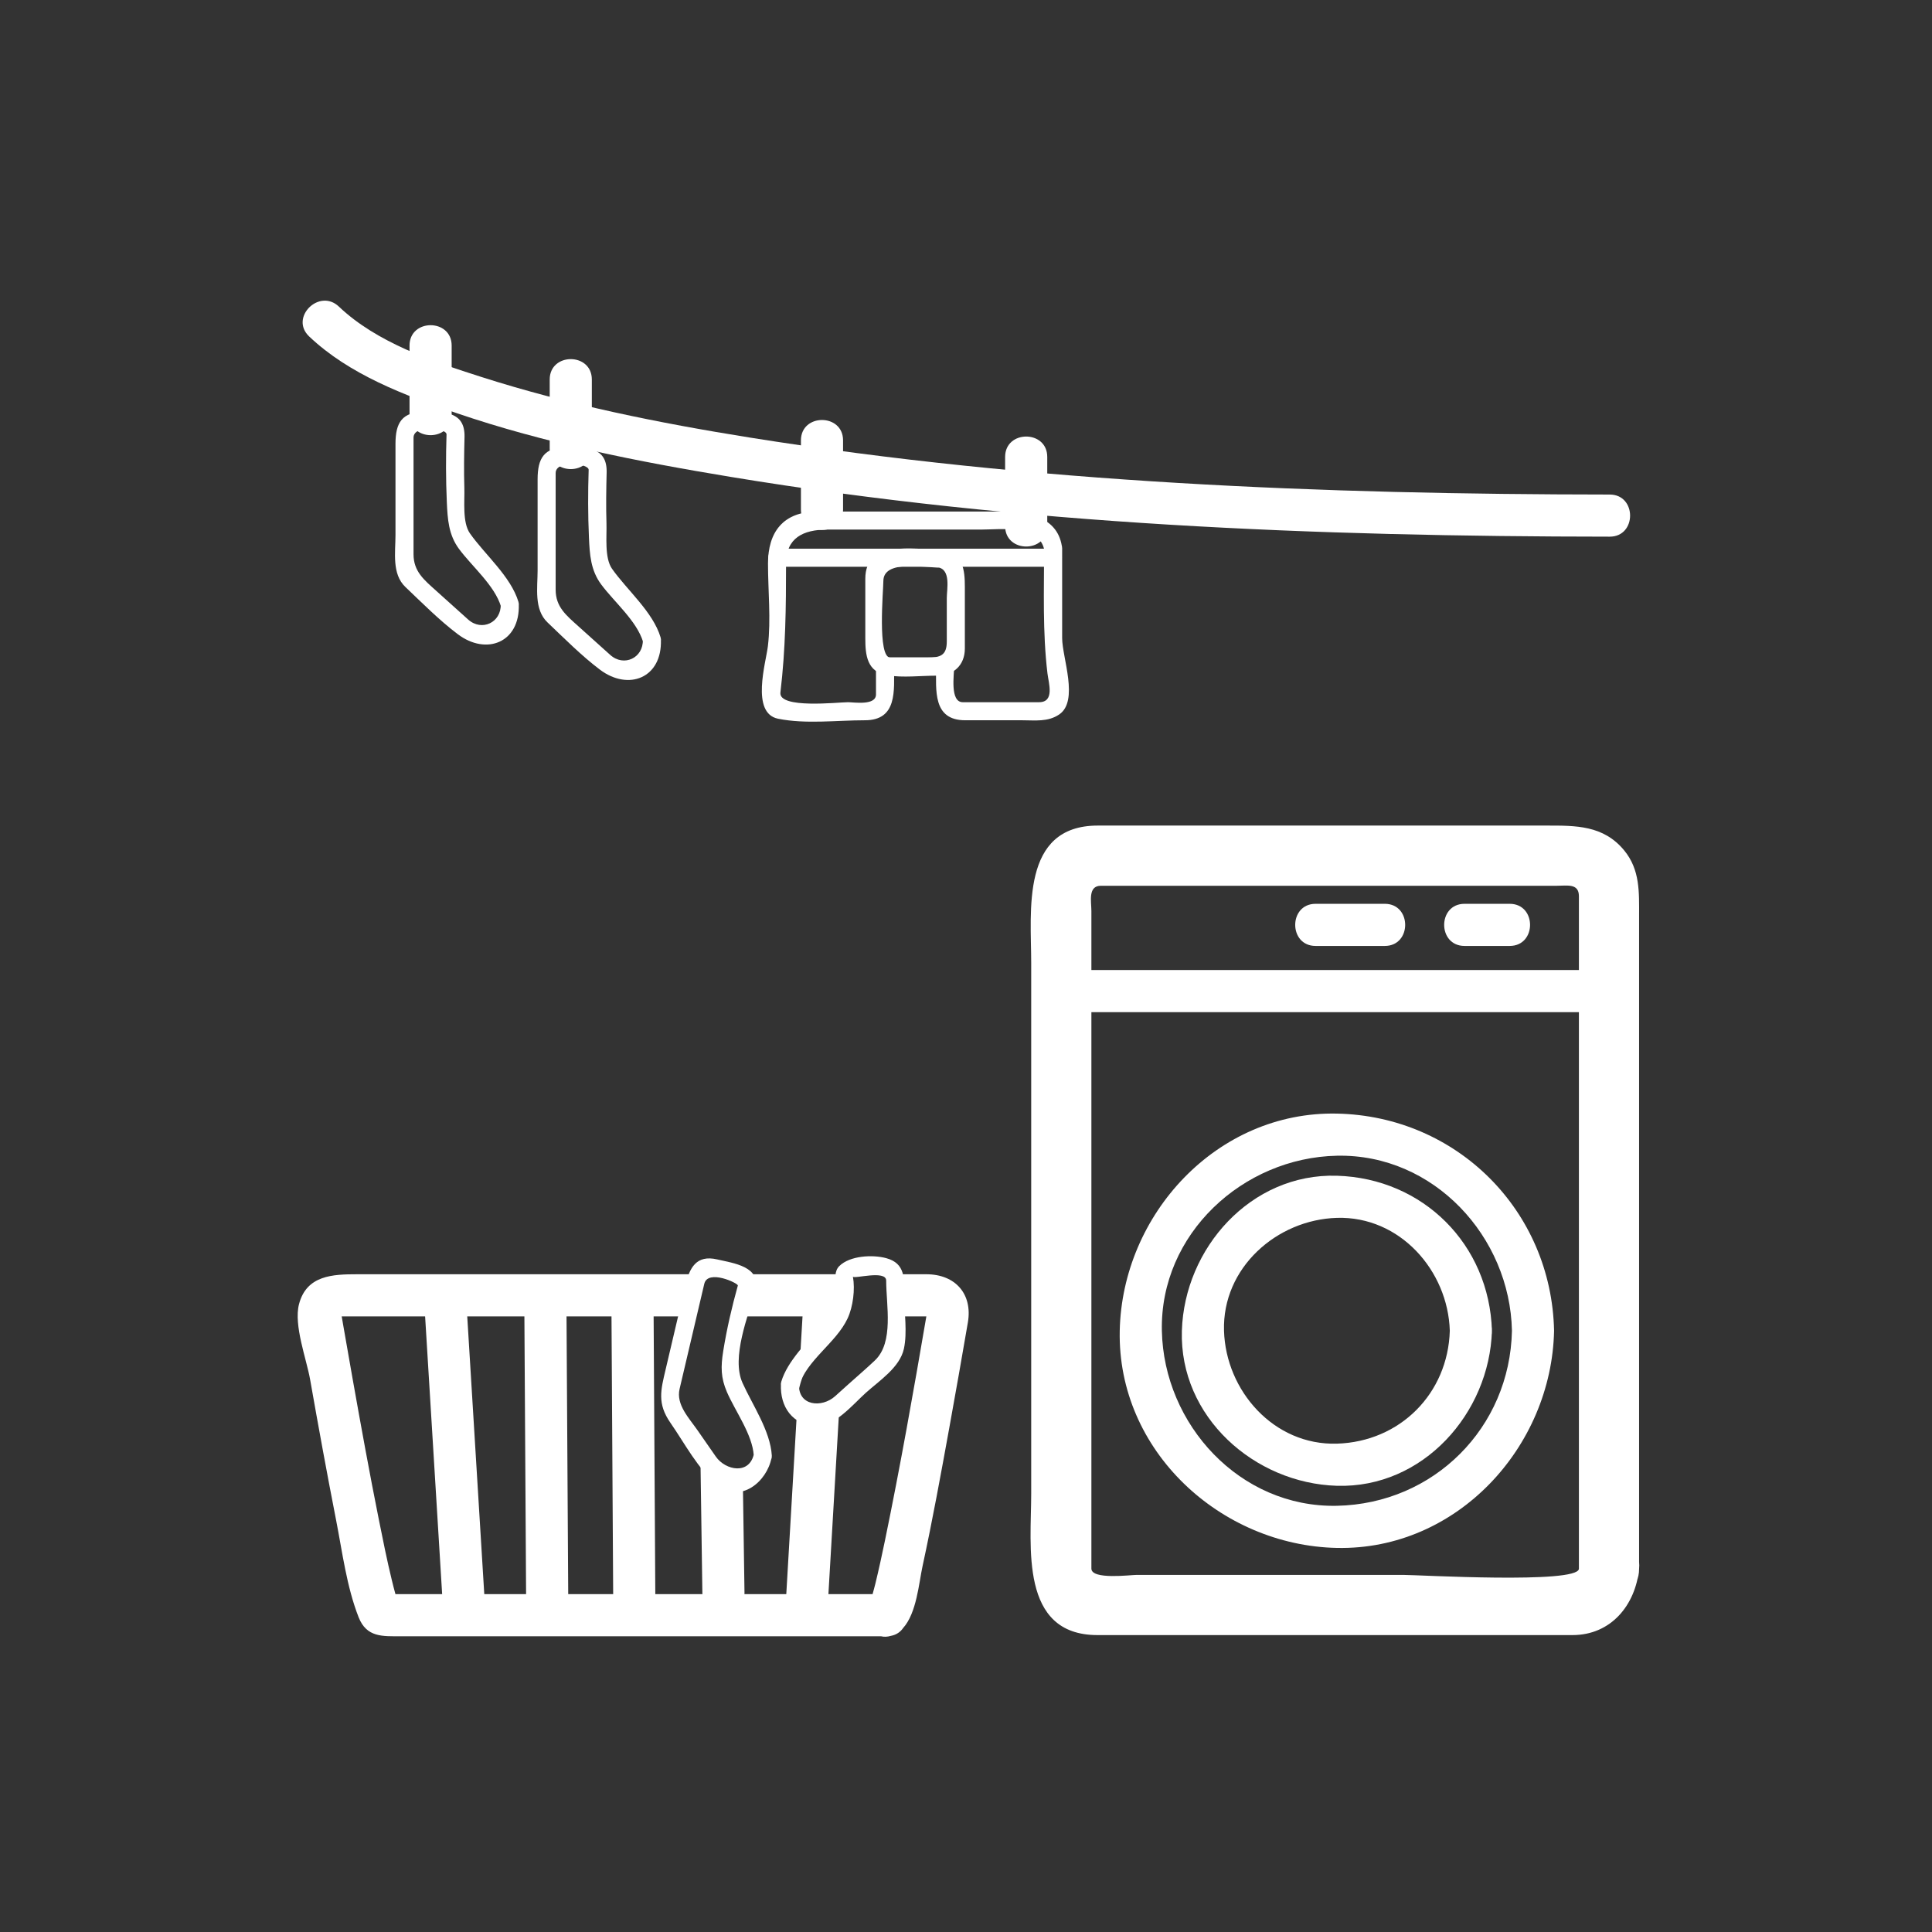 <svg xmlns="http://www.w3.org/2000/svg" viewBox="20 20 321 321">
<rect x="20" y="20" width="321" height="321" fill="#333333" stroke="none"/>
<g fill="#fff">
<path d="m287.333,181.167c-30.139,0-60.276,0-90.415,0-4.514,0-4.514,7 0,7 30.139,0 60.276,0 90.415,0 4.514,0 4.514-7 0-7z"/>
<path d="m282.333,280.667c-.256,2.534-26.718,1-29.19,1-14.766,0-29.531,0-44.297,0-1.003,0-7.513,.851-7.513-1.047 0-2.55 0-5.1 0-7.65 0-13.694 0-27.389 0-41.083 0-15.443 0-30.886 0-46.328 0-4.735 0-9.471 0-14.206 0-1.563-.611-4.186 1.582-4.186 25.266,0 50.53,0 75.796,0 1.657,0 3.622-.436 3.622,1.732 0,3.078 0,6.157 0,9.235 0,12.938 0,25.875 0,38.813 0,21.241 0,42.481 0,63.72 0,6.448 10,6.448 10,0 0-23.852 0-47.702 0-71.554 0-12.333 0-24.667 0-37 0-3.865 .178-7.604-2.489-10.836-3.447-4.179-8.054-4.11-12.887-4.11-24.853,0-49.705,0-74.558,0-12.849,0-11.066,14.22-11.066,22.828 0,14.641 0,29.282 0,43.923 0,14.757 0,29.515 0,44.272 0,8.649-1.989,23.477 11.017,23.477 24.702,0 49.405,0 74.107,0 1.604,0 3.207,0 4.81,0 6.439,0 10.464-5.02 11.066-11 .646-6.415-9.359-6.353-10,0z"/>
<path d="m238.583,177.167c3.833,0 7.667,0 11.5,0 4.514,0 4.514-7 0-7-3.833,0-7.667,0-11.5,0-4.514,0-4.514,7 0,7z"/>
<path d="m263.333,177.167c2.5,0 5,0 7.5,0 4.514,0 4.514-7 0-7-2.5,0-5,0-7.5,0-4.514,0-4.514,7 0,7z"/>
<path d="m271.208,241.104c-.334,16.106-12.978,28.748-29.083,29.082s-28.758-13.479-29.082-29.082c-.334-16.106 13.479-28.758 29.082-29.082 16.106-.334 28.759,13.478 29.083,29.082 .094,4.508 7.094,4.517 7,0-.414-19.949-16.134-35.668-36.083-36.082-19.947-.414-35.681,16.757-36.082,36.082-.414,19.947 16.757,35.681 36.082,36.082 19.947,.414 35.682-16.757 36.083-36.082 .094-4.517-6.906-4.508-7-0z"/>
<path d="m260.883,241.104c-.313,10.461-8.297,18.444-18.758,18.758-10.459,.313-18.458-8.768-18.757-18.758-.313-10.458 8.767-18.459 18.757-18.758 10.458-.314 18.459,8.767 18.758,18.758 .135,4.504 7.136,4.517 7,0-.43-14.331-11.427-25.328-25.758-25.758-14.325-.429-25.347,12.073-25.757,25.758-.429,14.325 12.072,25.348 25.757,25.758 14.325,.429 25.348-12.073 25.758-25.758 .136-4.517-6.865-4.504-7,0z"/>
<path d="m287.453,102.167c-47.691-.034-95.762-1.933-142.921-9.475-15.026-2.403-30.048-5.427-44.559-10.062-8.101-2.587-17.366-5.696-23.665-11.688-3.269-3.109-8.226,1.833-4.95,4.95 6.664,6.338 15.878,9.795 24.423,12.718 14.787,5.058 30.28,8.093 45.669,10.633 48.133,7.945 97.296,9.889 146.003,9.923 4.515,.004 4.514-6.996 0-6.999z"/>
<path d="m187,95.917c0,3.833 0,7.667 0,11.5 0,4.514 7,4.514 7,0 0-3.833 0-7.667 0-11.5 0-4.514-7-4.514-7,0z"/>
<path d="m153.074,93.167c0,3.833 0,7.667 0,11.5 0,4.514 7,4.514 7,0 0-3.833 0-7.667 0-11.5 0-4.514-7-4.514-7,0z"/>
<path d="m111.333,83.054c0,3.833 0,7.667 0,11.5 0,4.514 7,4.514 7,0 0-3.833 0-7.667 0-11.5 0-4.514-7-4.514-7,0z"/>
<path d="m88.043,77.417c0,3.833 0,7.667 0,11.5 0,4.514 7,4.514 7,0 0-3.833 0-7.667 0-11.5 0-4.514-7-4.514-7,0z"/>
<path d="m196.423,110.709c-.832-5.055-6.029-5.716-10.282-5.716-5.676,0-11.353,0-17.029,0-4.421,0-8.843,0-13.264,0-5.772,0-8.246,3.455-8.246,8.645 0,4.475 .513,9.276-.017,13.715-.325,2.724-2.888,11.137 1.693,12.062 4.595,.928 9.752,.256 14.425,.256 5.422,0 4.842-4.946 4.842-8.949-.5,.5-1,1-1.5,1.5 3.33,0 6.66,0 9.989,0-.5-.5-1-1-1.5-1.5 0,4.002-.58,8.949 4.842,8.949 3.149,0 6.299,0 9.448,0 2.18,0 4.273,.308 6.154-.96 3.332-2.247 .498-9.462 .498-12.687 0-4.972 0-9.944 0-14.917 0-1.935-3-1.935-3,0 0,6.958-.267,13.873 .558,20.777 .192,1.61 1.244,4.786-1.399,4.786-2.207,0-4.414,0-6.621,0-2.017,0-4.033,0-6.05,0-2.173,0-1.43-4.642-1.43-5.949 0-.818-.682-1.5-1.5-1.5-3.33,0-6.66,0-9.989,0-.818,0-1.5,.682-1.5,1.5 0,1.554 0,3.107 0,4.661 0,1.898-3.692,1.288-4.653,1.288-1.617,0-11.556,1.149-11.227-1.613 .863-7.228 .937-14.13 .937-21.42 0-4.255 2.842-5.645 6.835-5.645 3.892,0 7.783,0 11.674,0 4.597,0 9.195,0 13.792,0 3.257,0 9.893-.946 10.627,3.514 .314,1.907 3.204,1.096 2.893-.797z"/>
<path d="m175.831,114.264c2.206,.356 1.478,3.648 1.478,5.095 0,2.403 0,4.807 0,7.209 0,2.34-1.073,2.693-3.252,2.693-2.044,0-4.088,0-6.133,0-2.182,0-1.154-11.201-1.154-12.712 0-3.628 6.884-2.232 9.459-2.232 1.935,0 1.935-3 0-3-4.409,0-12.459-1.688-12.459,4.838 0,3.298 0,6.596 0,9.895 0,2.825 .287,5.61 3.68,6.158 2.61,.421 5.518,.054 8.159,.054 2.762,0 4.7-1.675 4.7-4.518 0-3.405 0-6.81 0-10.214 0-2.826-.287-5.61-3.68-6.158-1.893-.307-2.704,2.584-.798,2.892z"/>
<path d="m149.102,114.167c15.292,0 30.583,0 45.875,0 1.935,0 1.935-3 0-3-15.292,0-30.583,0-45.875,0-1.935,0-1.935,3 0,3z"/>
<path d="m103.194,120.402c.107,3.015-3.144,4.57-5.416,2.527-.396-.356-.791-.711-1.187-1.067-1.374-1.236-2.749-2.472-4.123-3.708-2-1.799-3.76-3.205-3.76-6.062 0-6.458 0-12.917 0-19.375 0-2.248 5.518-1.613 5.483-.541-.119,3.73-.119,7.466 .046,11.194 .128,2.902 .286,5.494 2.042,7.855 2.166,2.913 5.913,6.052 6.968,9.575 .553,1.848 3.449,1.061 2.893-.798-1.265-4.223-5.577-7.85-8.062-11.383-1.276-1.814-.859-5.388-.926-7.515-.088-2.829-.045-5.664 .027-8.492 .109-4.235-3.305-4.196-6.589-4.196-3.813,0-4.881,1.822-4.881,5.345 0,5.051 0,10.103 0,15.154 0,2.83-.634,6.446 1.648,8.614 2.797,2.657 5.621,5.514 8.697,7.838 4.765,3.6 10.366,1.387 10.141-4.966-.069-1.928-3.07-1.935-3.001,.001z"/>
</g>
<path fill="none" stroke="#fff" d="m44.239,121.792"/>
<g fill="#fff">
<path d="m126.807,126.289c.107,3.015-3.144,4.57-5.416,2.527-.396-.356-.791-.711-1.187-1.067-1.374-1.236-2.749-2.472-4.123-3.708-2-1.799-3.76-3.205-3.76-6.062 0-6.458 0-12.917 0-19.375 0-2.248 5.518-1.613 5.483-.541-.119,3.73-.119,7.466 .046,11.194 .128,2.902 .286,5.494 2.042,7.855 2.166,2.913 5.913,6.052 6.968,9.575 .553,1.848 3.449,1.061 2.893-.798-1.265-4.223-5.577-7.85-8.062-11.383-1.276-1.814-.859-5.388-.926-7.515-.088-2.829-.045-5.664 .027-8.492 .109-4.235-3.305-4.196-6.589-4.196-3.813,0-4.881,1.822-4.881,5.345 0,5.051 0,10.103 0,15.154 0,2.83-.634,6.446 1.648,8.614 2.797,2.657 5.621,5.514 8.696,7.838 4.766,3.6 10.367,1.387 10.141-4.966-.068-1.928-3.069-1.935-3,.001z"/>
<path d="m145.287,261.436c-.69,3.675-4.743,2.893-6.355,.573-1.016-1.46-2.031-2.92-3.046-4.38-1.4-2.014-3.586-4.253-2.975-6.853 1.368-5.822 2.735-11.644 4.103-17.466 .584-2.485 5.682-.099 5.576,.284-.993,3.574-1.833,7.198-2.423,10.86-.422,2.618-.418,4.453 .614,6.838 1.37,3.164 4.243,7.057 4.454,10.541 .116,1.922 3.117,1.934 3,0-.248-4.103-3.212-8.394-4.863-12.056-1.91-4.235 .935-11.09 2.111-15.386 1.089-3.976-3.681-4.519-6.3-5.134-3.524-.827-4.63,1.42-5.319,4.354-1.087,4.626-2.174,9.253-3.26,13.879-.816,3.473-1.445,5.699 .794,8.919 2.372,3.41 4.557,7.668 7.797,10.331 3.824,3.145 8.246-.563 8.987-4.51 .353-1.888-2.538-2.695-2.895-.794z"/>
<path d="m149.752,249.971c-.171,3.778 1.923,6.771 5.812,6.976 3.058,.161 6.208-3.66 8.279-5.522 2.245-2.019 5.656-4.22 6.337-7.321 .596-2.711 .058-6.066 .058-8.813 0-2.778 .234-5.377-2.99-6.249-2.313-.626-6.081-.407-7.809,1.321-.822,.822-.65,2.09-.604,3.131 .122,2.79-.828,4.597-2.427,6.652-2.175,2.797-5.584,5.95-6.603,9.428-.545,1.86 2.35,2.649 2.893,.797 1.287-4.393 6.221-7.223 8.134-11.328 .899-1.931 1.262-4.814 .879-6.938 .082,.451 5.526-1.165 5.526,.663 0,4.094 1.31,10.238-1.869,13.258-1.404,1.334-2.886,2.595-4.327,3.891-.765,.687-1.529,1.374-2.293,2.062-2.205,1.982-6.161,1.638-5.996-2.005 .087-1.938-2.913-1.93-3-.003z"/>
<path d="m136.394,263.494c.102,6.85 .203,14.341 .304,21.189 .057,3.862 7.057,3.867 7,0-.102-6.849-.159-10.776-.261-17.625-.057-3.862-2.14-2.433-7.043-4.277v.713z"/>
<path d="m153.476,236.359c-.227,3.883-.454,7.764-.681,11.646-.129,2.207-.258,4.414-.387,6.621-.607,10.381-1.213,20.762-1.82,31.142-.245,4.195 6.756,4.174 7,0 .647-11.076 1.141-19.512 1.788-30.588 .257-4.392-7.089,1.521-6.833-2.869 .368-6.299 7.874-14.949 7.933-15.951 .245-4.196-6.756-4.172-7-.001z"/>
<path d="m90.509,236.716c1.032,16.827 2.064,33.654 3.096,50.481 .275,4.483 7.277,4.511 7,0-1.032-16.827-2.064-33.654-3.096-50.481-.275-4.484-7.277-4.511-7,0z"/>
<path d="m121.587,236.531c.102,16.833 .203,33.667 .304,50.5 .027,4.513 7.027,4.516 7,0-.102-16.833-.203-33.667-.304-50.5-.027-4.512-7.027-4.515-7,0z"/>
<path d="m107.114,236.531c.102,16.611 .203,33.222 .304,49.833 .027,4.513 7.027,4.516 7,0-.102-16.611-.203-33.222-.304-49.833-.027-4.512-7.027-4.515-7-0z"/>
<path d="m144.06,234.044c0,0-.572,2.04-1.194,4.672 2.735,0 5.469,0 8.203,0 2.857,0 5.714,0 8.571,0 .112-.181 .2-.335 .229-.432 1.177-3.839 .705-5.909 .705-5.909 0-.232 .048-.453 .125-.659-6.096,0-12.193,0-18.289,0l.243,.058c1.016,.238 1.645,1.254 1.407,2.27z"/>
<path d="m173.895,231.716c-1.649,0-3.299,0-4.948,0 .077,.206 .125,.427 .125,.659v6.341c.52,0 1.04,0 1.56,0 .872,0 1.745,0 2.617,0 .221,0 .441,0 .663,0-2.127,12.45-4.329,24.896-6.882,37.265-.493,2.387-1.011,4.769-1.587,7.137-.143,.586-.306,1.166-.467,1.747-24.121,0-48.241,0-72.362,0-2.304,0-4.608,0-6.912,0-.216-.774-.413-1.556-.603-2.337-.807-3.316-1.478-6.667-2.148-10.013-1.568-7.819-2.987-15.668-4.382-23.519-.506-2.845-1.003-5.69-1.496-8.537-.101-.581-.2-1.162-.3-1.743 19.155,0 38.31,0 57.465,0l1.554-6.614c.032-.137 .08-.265 .138-.386-13.771,0-27.542,0-41.312,0-5.089,0-10.179,0-15.268,0-4.059,0-8.423,.155-9.673,4.985-.902,3.488 1.251,9.115 1.847,12.493 1.375,7.798 2.794,15.589 4.316,23.358 1.039,5.306 1.757,11.081 3.741,16.143 1.332,3.4 4.009,3.169 7.071,3.169 13.563,0 27.126,0 40.69,0 13.012,0 26.022,0 39.034,0 .493,.122 1.048,.11 1.66-.071 .907-.168 1.574-.656 2.018-1.298 2.247-2.493 2.62-7.483 3.221-10.253 1.66-7.653 3.063-15.365 4.461-23.07 1.056-5.813 2.079-11.633 3.077-17.457 .799-4.684-2.043-7.999-6.918-7.999z"/>
</g>
</svg>
